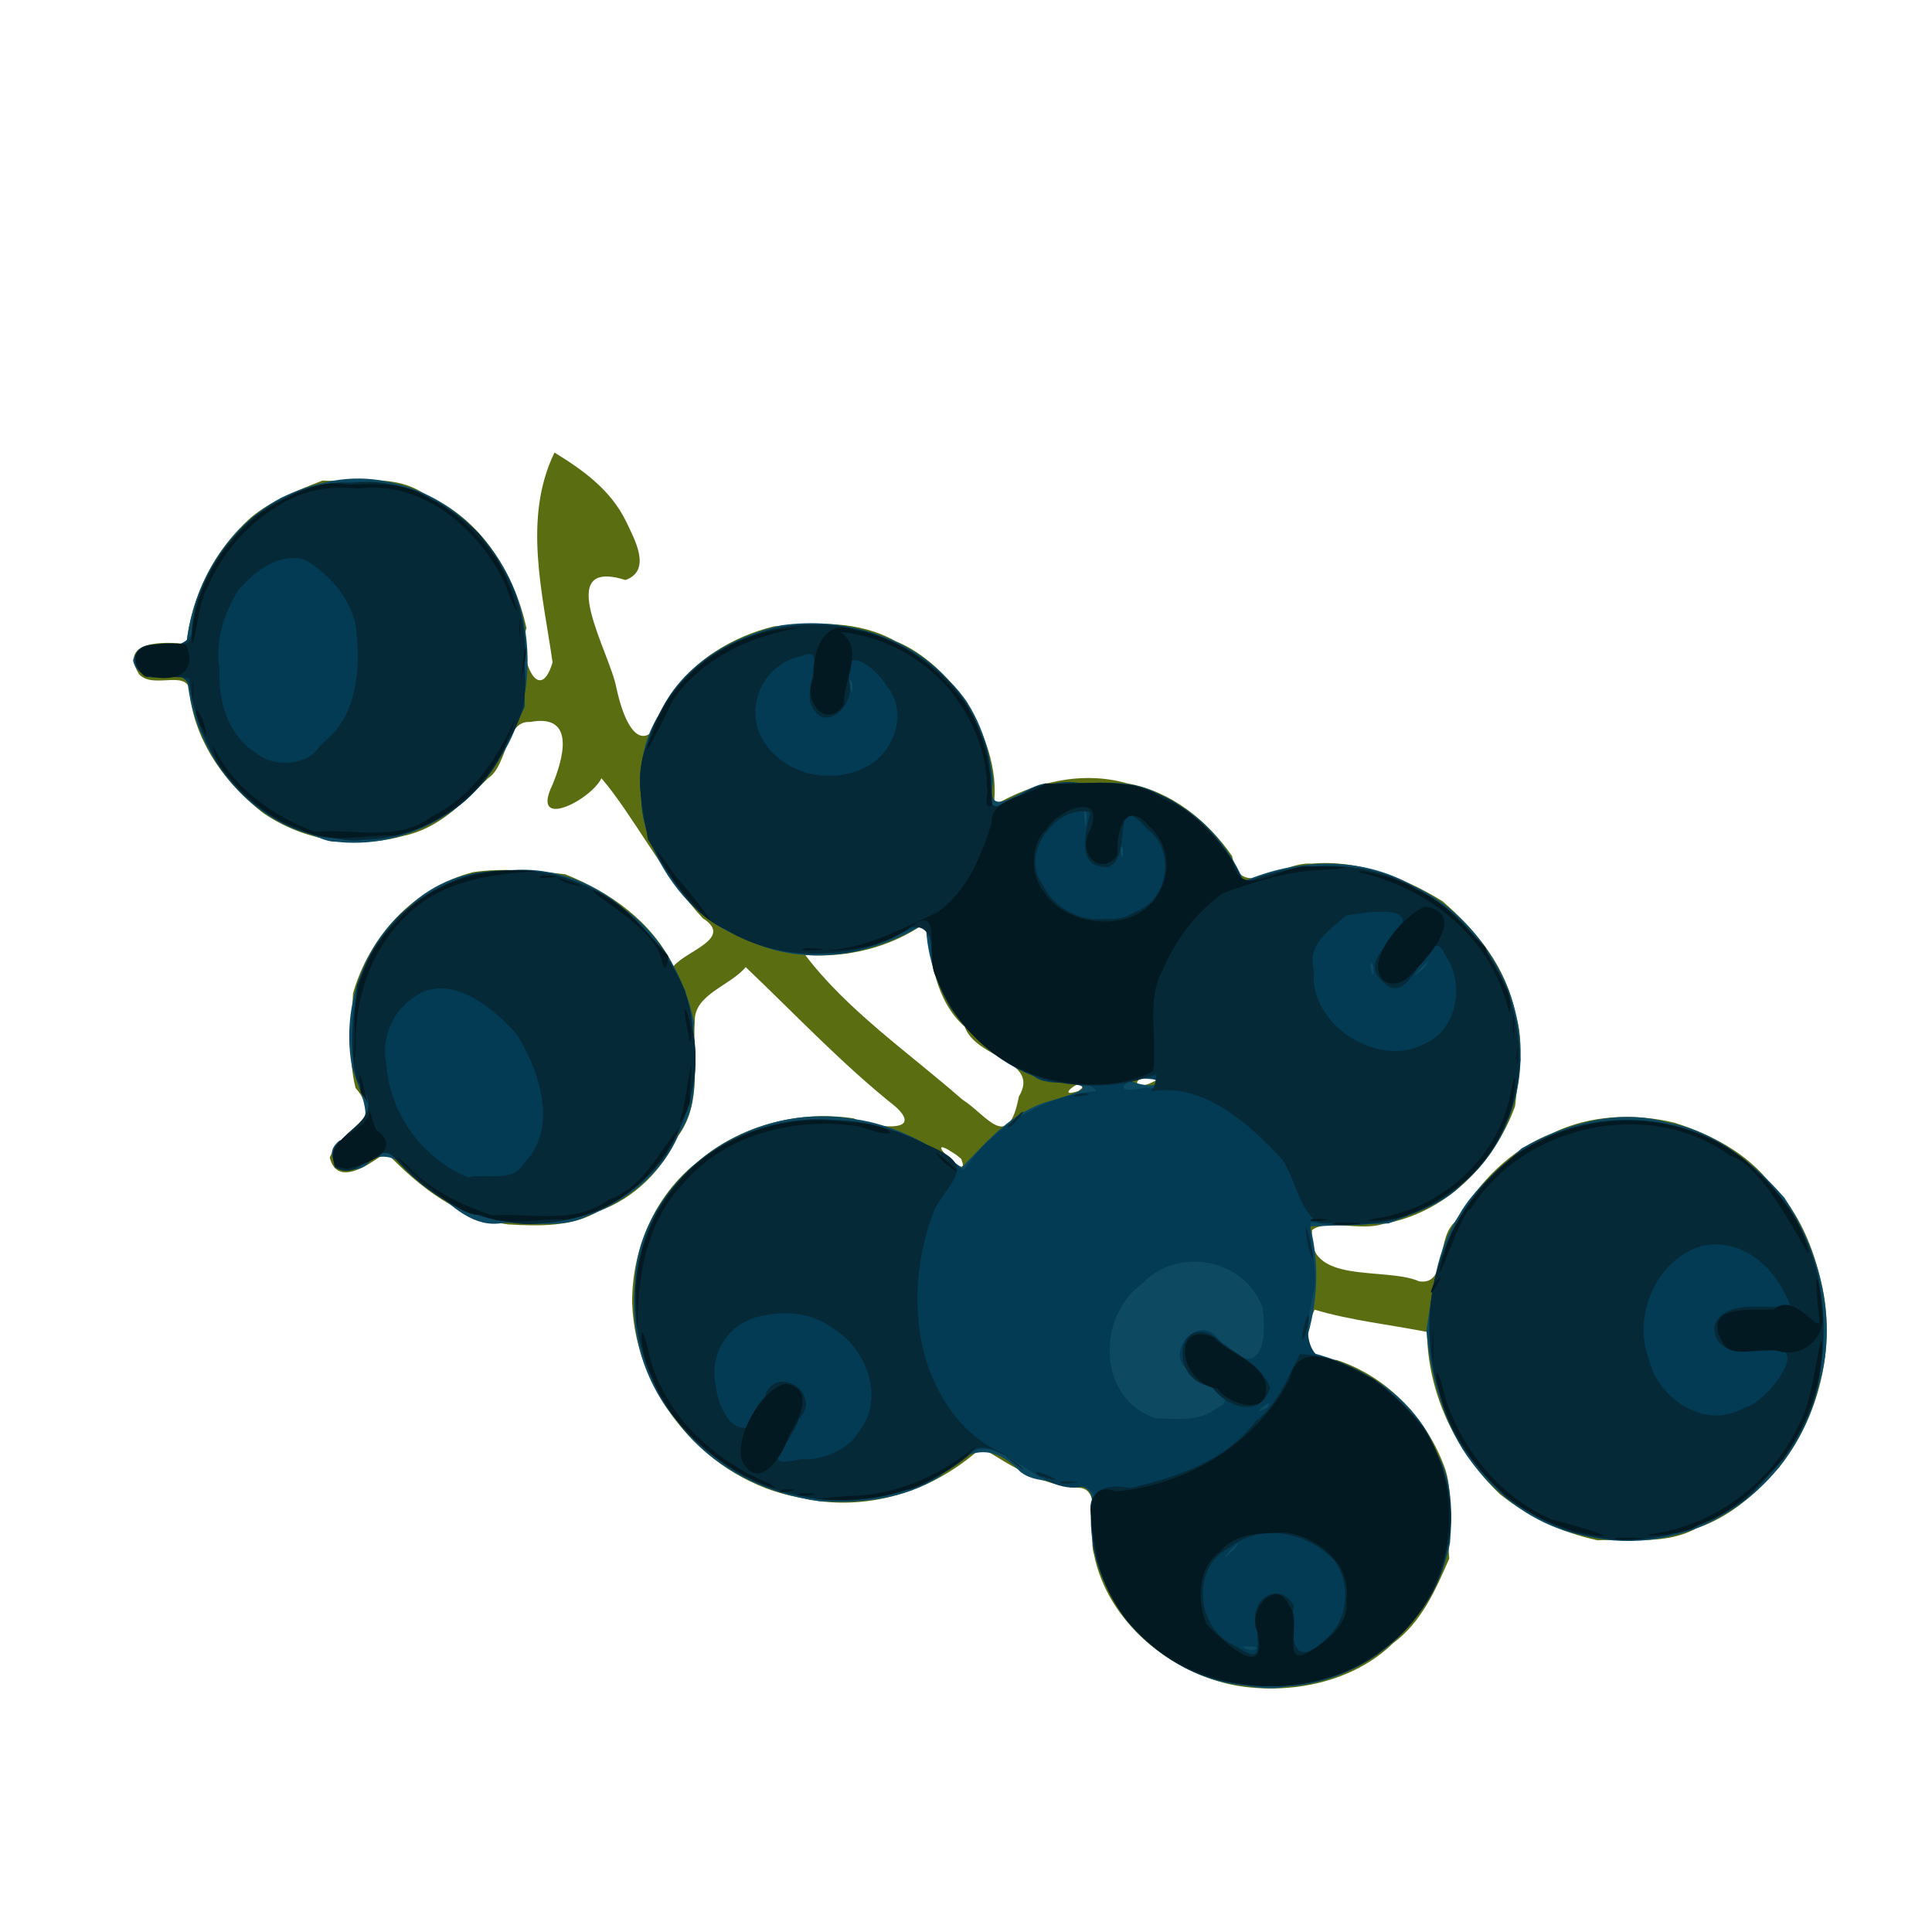 <?xml version="1.0" encoding="UTF-8" standalone="no"?>
<!-- Created with Inkscape (http://www.inkscape.org/) -->

<svg
   width="64"
   height="64"
   viewBox="0 0 16.933 16.933"
   version="1.1"
   id="svg5"
   inkscape:version="1.2 (dc2aedaf03, 2022-05-15)"
   sodipodi:docname="baie_de_sureau.svg"
   xmlns:inkscape="http://www.inkscape.org/namespaces/inkscape"
   xmlns:sodipodi="http://sodipodi.sourceforge.net/DTD/sodipodi-0.dtd"
   xmlns="http://www.w3.org/2000/svg"
   xmlns:svg="http://www.w3.org/2000/svg">
  <sodipodi:namedview
     id="namedview7"
     pagecolor="#ffffff"
     bordercolor="#666666"
     borderopacity="1.0"
     inkscape:pageshadow="2"
     inkscape:pageopacity="0.0"
     inkscape:pagecheckerboard="0"
     inkscape:document-units="mm"
     showgrid="false"
     units="px"
     inkscape:zoom="22.627418"
     inkscape:cx="35.222755"
     inkscape:cy="34.869202"
     inkscape:window-width="1920"
     inkscape:window-height="1017"
     inkscape:window-x="3832"
     inkscape:window-y="-8"
     inkscape:window-maximized="1"
     inkscape:current-layer="g34722"
     inkscape:showpageshadow="2"
     inkscape:deskcolor="#d1d1d1" />
  <defs
     id="defs2" />
  <g
     inkscape:label="Calque 1"
     inkscape:groupmode="layer"
     id="layer1">
    <g
       id="g4128"
       transform="translate(-0.631,0.126)">
      <g
         id="g5578"
         transform="translate(0.089,0.089)">
        <g
           id="g7501"
           transform="translate(-0.063,0.947)">
          <g
             id="g9467"
             transform="translate(-0.089,-0.803)">
            <g
               id="g10302"
               transform="translate(0.312,-0.045)">
              <g
                 id="g11479"
                 transform="translate(-0.126,0.063)">
                <g
                   id="g11873"
                   transform="translate(-0.236,0.665)">
                  <g
                     id="g12382"
                     transform="translate(-121.985,-82.268)">
                    <g
                       id="g13305"
                       transform="matrix(0.133,0,0,0.133,114.639,78.216)">
                      <g
                         id="g17429"
                         transform="translate(0.905,5.664)">
                        <g
                           id="g18595"
                           transform="translate(-3.363,-8.745)">
                          <g
                             id="g21002"
                             transform="translate(1.708,-2.82)">
                            <g
                               id="g23814"
                               transform="translate(8.725,-1.122)">
                              <g
                                 id="g24838"
                                 transform="translate(11.143,-0.857)">
                                <g
                                   id="g25315"
                                   transform="translate(-3.49,2.493)">
                                <g
                                   id="g27220"
                                   transform="translate(2.468,1.234)">
                                <g
                                   id="g29753"
                                   transform="translate(1.476,-2.374)">
                                <g
                                   id="g30615"
                                   transform="translate(0.92,1.369)">
                                <g
                                   id="g31433"
                                   transform="translate(-2.468,-1.41)">
                                <g
                                   id="g31731"
                                   transform="translate(1.058,-0.705)">
                                <g
                                   id="g33243"
                                   transform="matrix(1.077,0,0,1.077,-7.373,-3.174)">
                                <g
                                   id="g34722"
                                   transform="translate(2.105,-1.446)">
                                <path
                                   style="fill:#5a6d11;stroke-width:0.247"
                                   d="m 119.207,135.307 c -4.08,-0.726 -7.951,-3.916 -8.77,-8.045 -0.389,-1.223 0.541,-3.825 -0.795,-4.058 -2.293,-0.1 -4.219,-1.285 -6.084,-2.485 -2.969,2.743 -7.169,4.022 -11.114,3.075 -5.639,-0.997 -10.069,-6.222 -10.265,-11.92 -0.015,-3.258 1.355,-6.55 3.992,-8.612 2.61,-2.261 6.206,-3.174 9.56,-2.674 1,0.521 4.431,1.012 2.587,-0.697 -3.279,-2.607 -6.157,-5.672 -9.189,-8.555 -0.942,1.131 -3.12,1.661 -3.113,3.253 -0.155,2.407 0.492,4.999 -1.027,7.091 -0.965,2.083 -2.685,3.822 -4.877,4.592 -1.621,0.975 -3.684,0.91 -5.5,0.808 -3.019,-0.372 -5.436,-2.279 -7.491,-4.413 -0.959,0.705 -2.991,2.183 -3.443,0.316 0.677,-1.661 3.434,-2.074 1.578,-4.256 -0.467,-1.834 -0.231,-3.9 -0.156,-5.778 1.005,-3.526 3.731,-6.484 7.351,-7.426 1.812,-0.27 3.818,-0.072 5.634,0.128 2.758,1.107 5.296,2.898 6.627,5.63 0.794,-0.962 3.718,-1.715 1.779,-2.945 -2.289,-2.49 -4.35,-6.419 -6.186,-8.557 -0.682,1.359 -4.35,3.213 -3.012,0.427 0.65,-1.552 1.493,-4.412 -1.356,-3.87 -1.536,-0.106 -1.354,2.65 -2.567,3.439 -1.536,1.49 -3.005,3.087 -5.194,3.533 -2.906,0.802 -6.057,0.322 -8.582,-1.409 -2.248,-1.755 -4.021,-4.15 -4.464,-7.058 0.15,-1.983 -2.17,-0.404 -3.116,-1.424 -1.267,-2.061 1.49,-2.02 2.892,-1.847 0.324,-2.982 1.7,-5.737 3.938,-7.737 1.232,-1.034 2.91,-1.693 4.39,-2.268 2.155,0.118 4.47,-0.47 6.345,0.892 3.304,1.396 5.389,4.72 6.136,8.135 -0.559,1.664 0.757,4.883 1.597,2.099 -0.599,-4.213 -1.837,-8.807 0.117,-12.841 1.763,1.083 3.418,2.273 4.36,4.172 0.527,1.116 1.628,3.024 -0.01,3.628 -4.509,-1.409 -0.942,4.451 -0.559,6.613 0.761,3.468 2.157,4.126 3.279,0.488 1.419,-2.208 3.877,-3.662 6.369,-4.267 2.54,-0.22 5.113,-0.396 7.437,0.909 1.772,0.712 3.198,2.194 4.327,3.667 1.092,1.938 1.981,4.145 1.671,6.392 2.444,-1.427 5.401,-2.154 8.175,-1.36 2.663,0.467 4.909,2.275 6.414,4.448 0.506,2.838 2.972,0.317 4.864,0.463 2.839,-0.256 5.632,0.838 8.014,2.302 2.109,1.843 3.899,4.015 4.442,6.866 0.623,1.809 0.173,3.828 -0.004,5.673 -1.297,3.55 -4.262,6.553 -8.054,7.197 -1.32,0.469 -3.479,-0.301 -4.363,0.377 -0.44,3.408 4.464,2.225 6.55,3.144 1.808,0.261 0.958,-2.798 2.294,-3.716 1.319,-2.331 3.301,-4.369 5.833,-5.343 2.319,-1.128 5.017,-1.246 7.508,-0.643 2.252,0.722 4.449,1.861 5.913,3.795 1.679,1.578 2.583,3.891 3.081,6.099 0.87,3.881 -0.164,8.123 -2.623,11.208 -1.422,1.61 -2.986,3.018 -5.055,3.713 -1.809,1.016 -4.056,0.632 -6.041,0.731 -2.214,-0.479 -4.209,-1.421 -5.984,-2.83 -2.68,-2.575 -4.418,-6.165 -4.448,-9.918 -2.292,-0.451 -4.639,-0.697 -6.878,-1.362 -0.83,1.7 -0.739,2.917 1.363,3.081 3.129,1.029 5.577,3.642 6.647,6.731 0.53,1.704 0.073,3.63 0.226,5.419 -0.848,1.938 -1.687,3.882 -3.44,5.179 -2.44,2.387 -6.231,3.142 -9.53,2.601 z m -17.205,-32.492 c -2.518,-1.702 1.067,1.996 0.305,0.243 l -0.201,-0.16 z m 3.841,-3.56 c 1.351,-2.255 -2.634,-2.3 -3.311,-4.272 -1.792,-1.567 -2.074,-4.119 -2.409,-6.35 -2.131,1.5 -4.762,2.143 -7.35,1.961 2.556,3.382 6.373,6.005 9.607,8.841 1.53,0.971 2.805,3.261 3.463,-0.18 z m 3.853,-0.509 c 0.359,-0.893 -1.838,0.698 -0.217,0.174 z m 4.57,-0.499 c -1.34,-0.683 -1.813,1.005 0,0 z"
                                   id="path34732" />
                                <path
                                   style="fill:#0d4a62;stroke-width:0.247"
                                   d="m 119.522,135.287 c -2.745,-0.267 -5.338,-1.87 -7.08,-3.963 -1.586,-2.135 -2.456,-4.683 -2.129,-7.33 0.026,-1.788 -3.377,-0.59 -4.538,-1.94 -1.655,-1.62 -3.194,-1.245 -4.753,0.444 -2.196,1.395 -4.834,1.678 -7.389,1.515 -3.374,-0.458 -6.689,-2.099 -8.715,-4.917 -2.003,-2.344 -2.889,-5.371 -2.574,-8.4 0.035,-3.596 2.557,-6.944 5.61,-8.675 2.408,-1.359 5.115,-1.856 7.818,-1.391 2.426,0.337 4.623,1.506 6.564,2.972 1.593,-1.631 3.078,-3.422 5.364,-4.066 2.921,-0.831 2.539,-0.993 0.032,-1.213 -4.27,-1.15 -7.509,-5.213 -7.578,-9.7 -3.354,2.111 -7.704,2.784 -11.295,0.862 -2.763,-1.003 -4.728,-3.532 -5.729,-6.215 -0.667,-2.474 -0.712,-5.193 0.716,-7.421 1.34,-2.962 4.363,-4.725 7.456,-5.428 3.705,-0.535 7.765,0.573 10.304,3.431 1.64,1.553 2.433,3.887 2.667,6.109 -0.5,2.65 1.759,0.31 3.206,0.132 2.445,0.207 5.122,-0.613 7.279,0.877 2.207,0.935 3.92,2.929 4.843,5.117 3.287,-1.413 7.17,-1.554 10.32,0.248 2.61,1.173 4.585,3.457 5.737,6.03 1.77,4.113 0.88,9.279 -2.66,12.221 -1.176,1.273 -2.982,1.809 -4.534,2.432 -1.602,0.061 -3.203,0.122 -4.805,0.183 0.658,2.471 0.436,5.198 -0.449,7.597 3.463,0.76 6.93,2.804 8.198,6.258 0.975,1.626 0.961,3.688 0.816,5.503 -0.901,4.815 -5.159,8.558 -10.052,8.81 -0.897,0.18 -1.756,0.047 -2.649,-0.082 z m -5.185,-37.063 c -3.795,-0.393 0.303,0.934 0,0 z m 25.648,27.801 c -2.924,-0.698 -5.393,-2.718 -6.982,-5.182 -1.34,-2.216 -2.011,-4.739 -2.224,-7.288 0.378,-2.435 0.599,-4.921 1.987,-7.033 0.897,-1.627 2.509,-2.841 3.841,-4.099 2.681,-1.5 5.836,-2.453 8.88,-1.596 2.901,0.509 5.292,2.447 7.186,4.606 2.235,3.363 3.302,7.625 2.109,11.548 -0.792,3.357 -3.014,6.355 -6.065,8.005 -2.582,1.521 -5.857,1.836 -8.732,1.039 z M 74.244,106.992 c -3.398,0.619 -5.528,-5.114 -8.017,-3.884 -0.988,1.449 -3.437,0.024 -1.955,-1.16 2.57,-0.629 1.394,-2.54 0.783,-4.433 -0.701,-3.589 0.607,-7.568 3.472,-9.884 1.464,-1.431 3.591,-2.26 5.653,-2.16 2.688,-0.404 5.492,0.497 7.514,2.297 2.247,1.57 3.739,4.287 4.264,6.917 -0.142,2.328 0.536,4.845 -0.936,6.869 -0.99,2.435 -3.216,4.122 -5.625,5.033 -1.519,0.787 -3.515,0.304 -5.153,0.405 z M 62.281,83.156 c -4.015,-1.21 -6.846,-5.153 -7.302,-9.243 -0.59,-1.045 -2.991,0.359 -3.338,-1.354 0.425,-1.464 2.14,-0.742 3.269,-1.012 0.406,-3.689 2.466,-7.13 5.791,-8.928 2.027,-0.961 4.258,-1.488 6.496,-0.987 4.026,0.721 7.31,4.166 8.258,8.123 0.67,2.883 0.353,6.128 -1.292,8.68 -1.989,3.596 -6.1,5.703 -10.142,5.225 -0.606,0.012 -1.158,-0.367 -1.74,-0.505 z"
                                   id="path34730" />
                                <path
                                   style="fill:#033a54;stroke-width:0.247"
                                   d="m 118.391,135.039 c -2.415,-0.532 -4.406,-1.885 -5.96,-3.755 -0.908,-1.218 -1.696,-2.779 -1.983,-4.264 -0.378,-1.191 0.816,-3.739 -0.765,-3.89 -2.485,0.526 -4.802,-3.075 -6.643,-2.165 -4.073,3.698 -10.461,3.942 -14.976,0.962 -2.029,-1.492 -4.026,-3.373 -4.825,-5.859 -1.923,-4.432 -0.672,-9.987 3.191,-12.994 2.4,-1.776 5.423,-2.713 8.418,-2.368 2.781,0.12 5.504,1.198 7.6,3.068 1.831,-2.658 4.86,-4.6 8.112,-4.848 -0.587,-0.993 -2.796,-0.06 -3.848,-0.953 -2.055,-0.799 -3.783,-2.336 -5.025,-4.106 -0.914,-1.561 -1.34,-3.236 -1.314,-5.044 -1.296,-0.199 -3.958,2.032 -6.182,1.641 -2.807,0.377 -5.697,-0.784 -7.866,-2.461 -1.823,-2.021 -3.59,-4.279 -3.589,-7.115 -0.333,-1.7 0.378,-3.525 1.121,-5.031 1.598,-3.244 5.149,-5.195 8.684,-5.46 2.362,-0.238 4.794,0.463 6.837,1.673 1.872,1.177 3.413,2.914 4.143,5.035 0.822,1.36 0.437,3.03 0.678,4.539 1.778,-0.851 3.499,-1.955 5.558,-1.544 1.914,-0.175 3.74,0.102 5.44,1.025 1.964,1.201 3.514,2.977 4.411,5.111 2.122,-1.098 4.623,-1.24 6.944,-0.972 2.658,0.528 5.252,1.827 6.956,3.978 2.028,2.016 2.885,4.982 3.025,7.776 -0.253,2.854 -1.248,5.733 -3.585,7.533 -2.398,2.297 -6.021,2.949 -9.231,2.393 -0.222,0.832 0.465,2.827 0.186,4.173 -0.633,2.757 -0.848,4.513 2.65,4.898 1.694,0.754 3.034,2.272 4.166,3.684 1.441,2.353 1.986,5.241 1.175,7.908 -0.546,2.425 -2.317,4.445 -4.268,5.88 -2.8,1.864 -6.007,2.179 -9.233,1.551 z m 1.984,-2.102 c -1.831,-0.225 0.096,0.515 0,0 z m -1.384,-5.965 c 1.189,-1.451 -1.637,1.474 0,0 z m -1.081,-8.625 c 1.802,-0.781 -1.492,-1.831 -2.083,-2.739 -0.644,-1.235 1.146,-2.902 2.172,-1.579 2.214,2.476 3.124,1.005 2.76,-1.843 -1.077,-3.016 -5.194,-3.783 -7.348,-1.499 -2.821,2.006 -2.792,7.062 0.789,8.244 1.173,0.043 2.708,0.221 3.71,-0.583 z m 3.148,-0.08 c 0.54,-0.822 -1.405,0.832 0,0 z m -6.607,-19.829 c -1.044,-1.121 -3.789,0.875 -0.961,0.293 0.243,-0.137 1.431,0.343 0.961,-0.293 z m 13.077,-7.149 c -0.402,-0.984 0.061,1.528 0,0 z m 3.074,0.108 c 1.189,-1.451 -1.637,1.474 0,0 z m -18.392,-7.273 c -0.402,-0.984 0.061,1.528 0,0 z m -2.229,-2.239 c -0.334,-0.835 0.013,2.194 0,0 z m -14.324,-7.89 c -0.402,-0.984 0.061,1.528 0,0 z m 45.178,52.158 c -1.848,-0.283 -3.619,-1.279 -5.119,-2.33 -1.84,-1.803 -3.575,-3.735 -4.104,-6.364 -1.515,-4.372 -0.357,-9.386 2.689,-12.853 1.199,-1.445 2.94,-2.556 4.699,-3.191 3.79,-1.488 8.41,-0.697 11.502,1.943 2.633,2.177 4.312,5.45 4.525,8.853 0.325,3.74 -0.634,7.756 -3.485,10.359 -1.381,1.876 -3.634,2.834 -5.787,3.491 -1.619,0.36 -3.29,0.419 -4.92,0.092 z M 74.274,106.874 c -2.651,-0.375 -4.962,-1.929 -6.686,-3.932 -1.022,-1.027 -2.147,1.622 -3.597,0.622 -0.775,-2.386 3.688,-2.435 1.384,-5.212 -0.596,-2.429 -0.446,-5.146 0.619,-7.436 1.356,-2.59 3.754,-4.519 6.553,-5.329 2.189,-0.231 4.404,-0.417 6.426,0.666 3.004,1.022 5.113,3.778 6.452,6.517 0.461,2.167 0.975,4.333 0.325,6.522 -0.529,2.556 -2.207,4.888 -4.396,6.268 -2.12,1.128 -4.691,1.856 -7.081,1.315 z M 63.152,83.294 c -3.617,-0.581 -6.433,-3.672 -7.569,-7.033 -0.265,-1.443 -0.225,-3.228 -2.216,-2.735 -1.492,0.573 -2.348,-1.822 -0.676,-1.856 1.853,0.25 2.996,-0.261 2.722,-2.291 0.926,-2.789 2.665,-5.388 5.357,-6.706 2.13,-1.16 4.692,-1.202 7.014,-0.809 2.673,0.733 5.072,2.434 6.36,4.922 1.823,2.498 1.441,5.695 1.457,8.615 -1.169,2.688 -2.543,5.552 -5.334,6.867 -1.996,1.284 -4.866,1.583 -7.116,1.027 z"
                                   id="path34728" />
                                <path
                                   style="fill:#062937;stroke-width:0.247"
                                   d="m 118.391,135.039 c -2.415,-0.532 -4.406,-1.885 -5.96,-3.756 -1.358,-1.747 -2.135,-3.95 -2.128,-6.186 -0.438,-1.764 0.895,-2.191 2.377,-1.893 2.856,-0.674 5.8,-1.642 7.637,-4.059 1.375,-1.037 1.941,-2.662 2.719,-4.132 3.116,0.102 5.674,2.165 7.567,4.461 1.418,2.344 2.15,5.205 1.336,7.885 -0.459,2.539 -2.303,4.644 -4.314,6.129 -2.801,1.864 -6.004,2.18 -9.234,1.55 z m 2.051,-3.262 c -0.702,-1.595 1.295,-3.038 2.223,-1.373 -0.257,2.083 -0.037,4.213 2.288,1.715 1.078,-1.165 1.156,-3.227 0.18,-4.5 -1.668,-1.721 -4.442,-2.329 -6.458,-0.733 -2.316,1.182 -1.984,4.969 0.381,5.964 1.761,1.188 1.353,0.198 1.385,-1.073 z m 20.395,-5.624 c -1.848,-0.283 -3.62,-1.279 -5.119,-2.33 -1.852,-1.793 -3.528,-3.768 -4.104,-6.37 -0.774,-2.211 -0.813,-4.696 -0.35,-6.953 0.947,-3.502 3.003,-6.796 6.294,-8.469 3.617,-1.946 8.253,-1.789 11.744,0.445 2.089,1.385 3.802,3.352 4.771,5.69 1.138,2.694 1.208,5.763 0.689,8.608 -0.589,2.895 -2.373,5.149 -4.452,7.121 -2.703,1.942 -6.116,2.991 -9.473,2.259 z m 9.404,-7.869 c 1.289,-0.225 4.008,-3.825 1.786,-3.48 -1.388,-0.04 -3.606,0.492 -3.632,-1.453 0.497,-1.776 3.18,-1.07 4.668,-1.264 -0.824,-2.259 -2.854,-4.211 -5.377,-3.706 -2.782,0.771 -4.341,4.242 -3.29,6.954 0.578,2.468 3.535,4.365 5.845,2.949 z m -58.3,5.269 c -2.841,-0.552 -5.177,-2.368 -7.041,-4.51 -2.519,-3.2 -3.305,-7.813 -1.734,-11.609 1.738,-4.43 6.602,-7.163 11.279,-6.739 1.966,-0.021 3.991,0.621 5.725,1.486 2.999,1.242 1.819,1.857 0.564,3.853 -0.87,2.191 -1.242,4.457 -1.045,6.809 0.235,3.288 1.984,6.835 5.127,8.22 3.477,2.981 -1.041,-1.816 -2.075,0.163 -2.982,2.443 -7.097,3.355 -10.801,2.327 z m 0.561,-2.107 c 1.263,0.094 2.909,-0.559 3.549,-1.681 1.638,-2.082 0.474,-5.144 -1.694,-6.403 -1.357,-1.022 -3.385,-1.023 -4.876,-0.506 -1.696,0.653 -2.571,2.366 -2.177,4.132 0.304,2.445 2.322,4.03 3.069,0.375 0.939,-1.697 3.439,0.229 2.013,1.602 -0.561,1.786 -2.667,3.067 0.116,2.48 z m 16.02,1.347 c 2.416,-0.03 -0.873,0.333 0,0 z m -1.421,-0.33 c -1.145,-0.838 2.734,0.864 0,0 z m 10.5,-5.461 c -2.658,-0.461 -2.036,-4.473 0.214,-3.046 1.139,1.031 2.816,1.598 3.403,3.105 -0.541,1.871 -2.578,1.261 -3.506,0.033 l -0.111,-0.092 z m 5.593,-3.186 c 0.406,-2.222 0.656,-0.859 0,0.371 v -0.254 z m 0.336,-5.435 c -0.584,-3.704 0.961,3.096 0,0 z M 74.267,106.858 c -2.662,-0.36 -4.977,-1.969 -6.722,-3.958 -1.013,-0.916 -2.125,1.653 -3.554,0.664 -0.744,-2.398 3.697,-2.47 1.371,-5.289 -0.586,-1.866 -0.16,-3.965 -0.004,-5.86 0.806,-1.853 1.722,-3.626 3.366,-4.873 1.671,-1.322 3.753,-2.188 5.922,-2.118 2.573,-0.131 5.271,0.851 7.214,2.511 2.004,1.95 3.887,4.24 4.001,7.143 0.611,2.652 -0.258,5.51 -1.627,7.79 -1.804,2.439 -4.562,4.024 -7.649,4.124 -0.788,0.144 -1.541,0.009 -2.318,-0.134 z m 1.291,-3.517 c 2.143,-2.179 0.96,-5.642 -0.443,-7.903 -1.557,-1.761 -4.324,-3.955 -6.508,-2.092 -1.145,0.801 -1.797,2.495 -1.464,3.897 0.177,3.005 2.184,5.807 5.001,6.955 1.14,-0.262 2.742,0.352 3.414,-0.857 z m 48.713,3.654 c -1.288,-0.659 -1.478,-2.688 -2.322,-3.902 -1.742,-1.835 -3.756,-3.779 -6.338,-4.184 -2.578,-0.234 -1.405,0.611 -1.345,-1.037 -2.087,0.84 -4.464,0.884 -6.643,0.387 -3.197,-0.929 -5.864,-3.382 -6.924,-6.537 -0.048,-2.996 -0.73,-3.67 -3.539,-1.783 -2.996,0.93 -6.486,0.792 -9.217,-0.891 -2.315,-0.996 -3.5,-3.489 -4.797,-5.525 -0.287,-1.977 -0.919,-3.973 -0.011,-5.885 0.82,-3.04 3.257,-5.474 6.231,-6.529 2.285,-0.967 4.8,-0.886 7.181,-0.304 2.437,0.78 4.694,2.271 6.097,4.425 0.922,1.686 1.629,3.426 1.489,5.384 -0.312,2.141 2.067,-0.287 3.08,-0.397 1.831,-0.222 3.837,-0.154 5.684,-0.013 3.022,0.858 5.499,3.098 6.7,5.998 2.853,-1.211 6.178,-1.465 9.101,-0.372 1.906,0.875 3.718,1.874 4.986,3.598 1.864,2.046 2.866,4.97 2.781,7.728 -0.081,4.073 -2.729,7.934 -6.641,9.252 -1.695,0.881 -3.715,0.552 -5.551,0.587 z m 6.447,-11 c 2.003,-0.879 2.411,-3.713 1.2,-5.419 -0.967,-2.346 -2.032,3.708 -3.86,1.586 -1.346,-1.129 0.789,-2.494 1.291,-3.584 0.059,-0.994 -2.481,-0.576 -3.49,-0.397 -0.985,0.879 -2.431,1.772 -1.958,3.336 -0.403,3.239 3.894,6.109 6.817,4.479 z m -17.758,-8.037 c 2.023,-0.711 2.518,-3.774 0.736,-5.072 -2.38,-2.702 -0.756,1.76 -2.389,2.328 -2.002,0.077 -1.393,-2.084 -1.089,-3.353 -1.882,-0.554 -4.451,2.416 -2.894,4.465 0.609,1.344 2.306,2.276 3.809,2.044 0.672,0.083 1.253,-0.057 1.826,-0.413 z M 96.521,79.08 c 1.758,-0.936 2.55,-3.372 1.23,-4.957 -0.626,-1.093 -2.77,-2.741 -2.31,-0.312 0.473,1.451 -1.508,3.308 -2.267,1.54 -0.588,-0.831 1.093,-3.835 -0.649,-3.039 -2.34,0.467 -3.426,3.045 -2.428,5.001 1.275,2.228 4.188,2.926 6.423,1.767 z m 8.604,22.043 c 2.001,-2.218 0.343,0.211 0,0 z m 4.401,-2.052 c 1.872,-0.025 -1.267,0.407 0,0 z M 63.621,83.39 c -2.824,-0.308 -5.223,-2.256 -6.805,-4.496 -0.875,-1.647 -1.626,-3.333 -1.727,-5.224 -1.104,-0.253 -3.501,0.29 -3.312,-1.327 0.434,-1.598 3.168,0.108 3.438,-1.299 0.129,-2.865 1.735,-5.451 3.86,-7.304 1.712,-1.152 3.709,-2.233 5.864,-2.014 2.947,-0.448 5.804,1.082 7.864,3.075 1.792,2.268 3.122,5.05 2.78,8.005 0.188,1.678 -0.025,3.264 -1.005,4.675 -1.418,3.547 -5.042,6.005 -8.863,6.06 -0.71,0.148 -1.393,-0.051 -2.094,-0.15 z m -0.297,-5.829 c 2.14,-1.696 2.244,-4.719 1.935,-7.206 -0.397,-1.719 -1.712,-3.162 -3.152,-3.973 -1.639,-0.377 -2.961,0.715 -3.986,1.834 -0.952,1.522 -1.459,3.145 -1.192,4.947 -0.078,1.905 0.532,4.028 2.242,5.07 1.018,0.886 3.113,0.823 3.885,-0.4 l 0.179,-0.18 0.09,-0.091 z"
                                   id="path34726" />
                                <path
                                   style="fill:#031922;stroke-width:0.247"
                                   d="m 118.219,134.956 c -3.798,-0.958 -7.048,-3.997 -7.664,-7.963 -0.305,-1.337 -0.85,-4.348 1.232,-3.579 4.345,-0.381 8.526,-2.922 10.595,-6.814 0.652,-2.799 3.428,-0.817 5.133,-0.076 1.696,1.316 3.294,2.828 4.029,4.91 1.588,4.064 0.148,9.149 -3.463,11.673 -2.744,2.108 -6.544,2.708 -9.861,1.849 z m 2.223,-2.943 c -0.659,-1.329 1.178,-3.401 1.947,-1.597 0.835,0.913 -0.607,3.857 1.246,2.8 1.034,-0.624 2.471,-1.748 2.241,-3.122 0.387,-2.219 -1.851,-3.993 -3.841,-4.172 -1.393,0.097 -2.875,-0.04 -3.852,1.156 -1.42,1.007 -1.439,3.049 -0.849,4.485 1.033,1.02 3.766,3.63 3.107,0.45 z m 22.176,-5.772 c 3.861,0.027 -1.693,0.273 0,0 z m -3.526,-0.65 c -3.406,-1.109 -6.025,-4.04 -7.23,-7.362 -0.75,-2.042 -0.544,-3.18 0.096,-0.454 1.066,3.19 3.392,6.035 6.493,7.351 2.145,0.544 5.034,1.477 1.413,0.753 -0.257,-0.096 -0.515,-0.191 -0.772,-0.287 z m 6.127,0.317 c 3.69,-0.75 6.926,-3.329 8.435,-6.763 0.775,-1.119 1.283,-6.315 1.345,-4.577 -0.048,2.425 -1.037,4.933 -2.417,6.897 -1.549,1.591 -2.989,3.338 -5.195,4.004 -0.644,0.701 -4.622,0.783 -2.359,0.478 z m -49.852,-2.208 c 2.872,-0.023 5.523,-1.189 7.741,-2.958 0.424,-0.106 -2.688,2.369 -4.149,2.582 -1.814,0.587 -3.677,0.706 -5.569,0.55 0.659,-0.058 1.318,-0.116 1.976,-0.175 z m -2.903,-0.165 c 2.416,-0.03 -0.873,0.334 0,0 z m -0.973,-0.252 c 1.871,-0.024 -1.263,0.407 0,0 z m -1.926,-0.591 c -2.744,-1.287 -5.136,-3.534 -6.213,-6.378 -0.775,-1.387 -0.803,-4.52 -0.061,-0.992 0.996,3.532 3.92,6.21 7.241,7.594 1.157,0.7 -0.95,-0.189 -0.966,-0.225 z m -0.639,-1.084 c -0.552,-1.409 1.173,-4.526 2.664,-4.779 1.707,0.27 0.883,2.104 0.22,3.081 -0.319,1.126 -1.782,3.624 -2.884,1.698 z m 29.069,-4.477 c -2.32,-0.334 -2.882,-4.188 -0.25,-3.162 0.94,1.02 2.925,1.514 3.192,2.873 0.367,1.976 -2.146,1.362 -2.942,0.289 z m 13.138,-2.572 c 0.084,-3.175 0.09,3.068 0,0.098 z m 17.78,-0.244 c -1.359,-2.368 1.753,-1.972 3.125,-2.036 1.348,-1.218 3.045,1.982 2.757,0.409 -0.269,-2.201 -0.149,-3.607 0.206,-0.268 0.263,1.596 -1.202,2.882 -2.767,2.385 -0.996,-0.237 -2.81,0.541 -3.321,-0.491 z M 82.436,111.84 c -0.19,-3.292 1.419,-6.634 3.976,-8.688 2.509,-2.013 5.913,-2.807 9.096,-2.311 2.418,-0.002 3.801,1.358 0.567,0.244 -3.851,-0.592 -8.172,0.421 -10.769,3.495 -2.13,2.192 -2.736,5.324 -2.787,8.282 -0.084,1.596 -0.056,-0.781 -0.083,-1.021 z m 48.769,-1.061 c 1.238,-1.56 -0.684,1.628 0,0 z m 0.478,-1.286 c 0.615,-2.743 2.407,-4.801 4.446,-6.598 4.158,-2.902 10.214,-2.967 14.18,0.288 1.549,1.458 3.058,2.95 3.697,5.045 0.999,2.855 -2.287,-4.81 -4.596,-5.324 -4.957,-3.636 -12.68,-1.972 -15.917,3.223 -0.514,-0.068 -2.382,5.695 -1.811,3.366 z m -6.361,-2.521 c 3.384,-0.012 -0.207,0.24 -0.307,0.059 l 0.249,-0.048 z m -52.44,-0.503 c -1.509,0.387 -6.887,-5.103 -4.494,-3.033 1.388,1.542 3.334,2.45 5.245,3.093 2.404,-0.178 5.036,0.593 7.11,-0.966 2.097,-0.693 3.053,-2.924 4.361,-4.456 -1.218,2.846 -3.943,5.281 -7.05,5.673 -1.723,-0.085 -3.569,0.504 -5.172,-0.311 z m 50.957,0.267 c 2.416,-0.03 -0.873,0.334 0,0 z m 4.509,-0.153 c 3.664,-0.766 6.834,-3.732 7.575,-7.465 0.5,-2.665 0.304,0.807 -0.258,1.617 -0.99,2.706 -3.308,4.684 -5.943,5.73 -0.886,0.418 -4.04,0.564 -1.499,0.147 z M 101.305,103.319 c -1.973,-2.089 2.414,1.858 0,4e-5 z m -37.273,0.204 c -1.081,-2.27 3.601,-2.093 1.542,-4.521 -0.331,-3.07 0.509,1.487 0.961,2.3 1.732,1.26 -0.692,2.143 -1.845,2.386 z m 21.231,-3.294 c 0.47,-2.435 0.667,-4.37 0.439,-1.056 0.323,0.391 -1.062,2.661 -0.439,1.056 z M 107.557,98.156 c -3.099,-0.792 -5.608,-3.178 -6.743,-6.179 -0.802,-1.078 0.535,-4.908 -1.752,-2.973 -1.561,1.057 -3.33,1.337 -5.177,1.323 2.525,-0.106 4.711,-1.287 6.947,-2.335 1.839,-1.253 2.716,-3.471 3.347,-5.49 -0.044,-1.572 2.257,-1.547 3.268,-2.401 2.441,0.148 5.089,-0.569 7.232,0.938 1.844,0.638 3.145,2.269 4.24,3.792 0.433,2.546 2.941,0.271 4.598,0.332 1.9,0.027 3.632,0.06 0.746,0.239 -2.041,0.052 -4.054,0.746 -5.926,1.401 -1.677,1.233 -2.901,2.821 -3.703,4.737 -1.022,1.836 -0.298,4.123 -0.576,6.152 -1.707,1.011 -4.478,1.006 -6.5,0.462 z m 4.902,-9.802 c 2.446,-0.74 3.29,-3.923 1.328,-5.669 -1.434,-1.655 -2.033,0.372 -1.897,1.794 -1.067,1.37 -2.464,-0.095 -1.724,-1.446 1.102,-2.492 -1.899,-1.409 -2.628,-0.13 -1.023,0.879 -0.984,2.844 -0.181,3.798 1.042,1.631 3.305,2.18 5.103,1.653 z m -47.246,6.933 c -0.159,-2.468 0.675,-5.051 2.556,-6.714 2.013,-2.511 5.468,-3.417 8.575,-3.101 -2.858,0.159 -5.86,0.596 -7.974,2.713 -2.15,2.033 -3.174,5.042 -3.102,7.983 -0.23,3.454 -0.06,0.28 -0.055,-0.882 z m 71.08,1.482 c 0.113,-1.875 0.067,1.846 0,0 z M 85.642,95.534 c -0.786,-3.684 0.605,0.099 0.024,0.365 l -0.017,-0.253 z m 50.422,-0.494 c 0.084,-2.719 0.073,2.574 0,0 z M 135.565,93.142 c -1.233,-3.94 -4.892,-6.701 -8.859,-7.598 -0.51,-0.323 2.644,0.358 3.466,1.037 1.7,0.724 2.945,2.278 4.216,3.55 0.393,1.337 1.862,2.601 1.471,3.992 -0.098,-0.327 -0.196,-0.654 -0.294,-0.981 z m -7.584,-1.222 c -0.796,-1.218 1.524,-3.874 2.73,-4.292 2.68,0.467 0.052,3.259 -1.006,4.29 -0.445,0.459 -1.371,0.655 -1.724,0.001 z M 83.937,90.747 c -0.445,-1.875 -4.374,-3.882 -4.135,-4.129 1.924,0.851 3.189,2.509 4.57,4.015 0.063,0.339 -0.169,1.383 -0.435,0.114 z m 8.901,-0.572 c 2.725,0.069 -1.297,0.275 0,0 z m -6.988,-2.798 c -1.506,-1.409 -3.364,-5.11 -1.016,-1.605 0.847,0.886 3.584,4.416 1.016,1.605 z m -7.778,-1.231 c -1.724,-0.839 2.821,0.815 0,0 z m -1.421,-0.411 c 2.416,-0.03 -0.873,0.334 0,0 z M 61.808,82.838 c -2.249,-0.595 -5.265,-3.652 -5.28,-5.069 1.188,2.577 3.632,4.295 6.228,5.289 2.408,-0.231 5.101,0.659 7.163,-0.94 2.459,-1.18 4.025,-3.547 5.098,-5.978 -0.91,3.478 -3.89,6.341 -7.333,7.153 -1.969,-0.104 -4.091,0.622 -5.876,-0.456 z M 103.89,80.367 c -0.001,-2.406 -1.073,-4.699 -2.684,-6.463 -1.674,-1.73 -3.87,-2.841 -6.286,-3.074 1.529,1.056 0.17,2.957 0.205,4.45 -1.096,1.614 -2.571,-0.322 -1.841,-1.681 -0.101,-1.485 0.596,-3.666 2.518,-2.884 2.841,0.473 5.024,2.269 6.743,4.451 1.251,1.824 1.592,4.097 1.66,6.287 -0.639,0.186 -0.173,-0.762 -0.315,-1.086 z M 83.523,76.82 c 1.269,-3.664 5.054,-6.191 8.879,-6.239 -3.024,0.489 -6.021,1.902 -7.761,4.462 -0.43,1.027 -2.451,4.86 -1.118,1.777 z M 55.743,76.487 c -0.725,-1.929 0.409,-0.244 0.372,0.695 z M 55.269,74.412 c 0.118,-2.161 0.049,2.208 0,0 z m 20.149,-0.803 c 0.205,-2.906 0.487,-1.914 0,0 z M 52.059,73.25 c -1.175,-1.856 1.652,-1.782 2.801,-1.68 0.776,1.719 -0.508,2.351 -2.209,1.976 -0.293,0.127 -0.415,-0.142 -0.592,-0.296 z M 55.24,71.007 c 0.227,-3.131 2.168,-6.102 4.758,-7.837 1.516,-0.775 2.993,-1.719 4.775,-1.358 1.76,-0.039 3.546,-0.192 5.058,0.884 1.645,0.763 2.956,2.26 4.062,3.642 1.041,1.776 1.868,5.206 0.541,1.621 -1.552,-3.414 -5.094,-6.441 -9.025,-5.901 -1.768,-0.198 -3.424,0.102 -4.929,1.075 -1.955,1.194 -3.472,2.965 -4.347,5.096 -0.401,0.29 -0.911,4.785 -0.893,2.777 z m 20.03,-0.425 c 0.113,-1.875 0.067,1.846 0,0 z"
                                   id="path34724" />
                                </g>
                                </g>
                                </g>
                                </g>
                                </g>
                                </g>
                                </g>
                                </g>
                              </g>
                            </g>
                          </g>
                        </g>
                      </g>
                    </g>
                  </g>
                </g>
              </g>
            </g>
          </g>
        </g>
      </g>
    </g>
  </g>
</svg>
